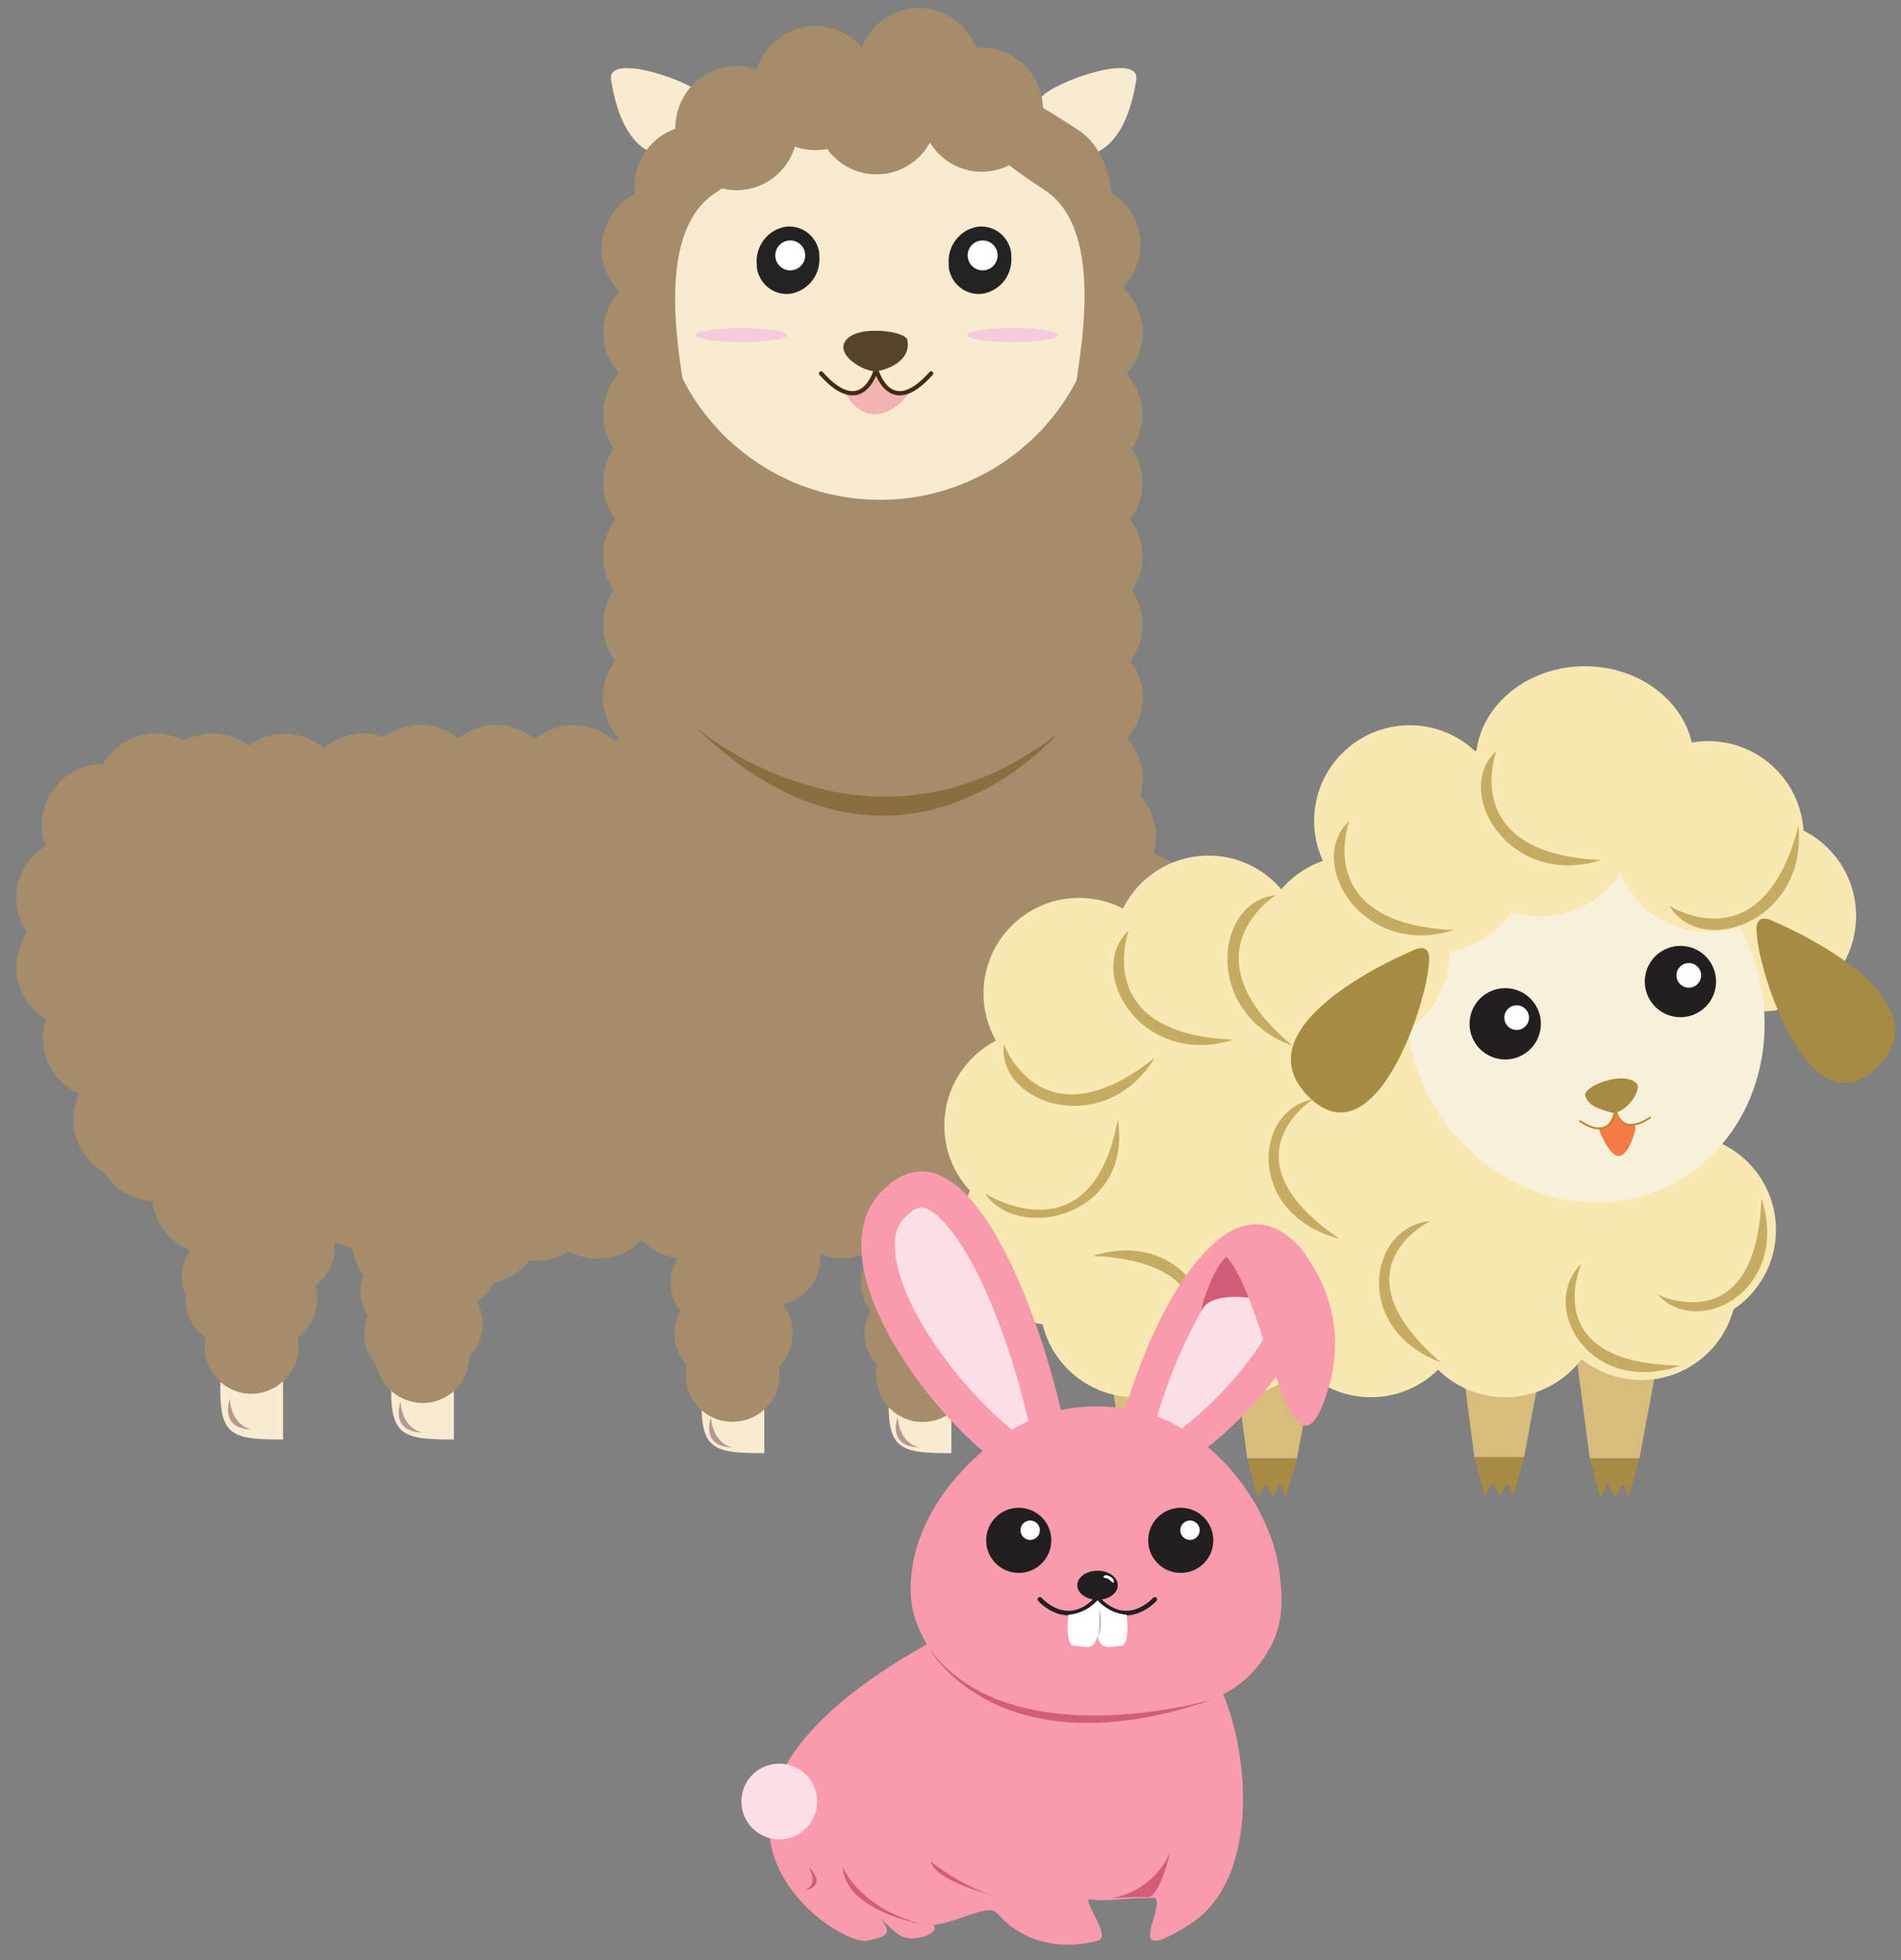 <?xml version="1.0" encoding="utf-8"?>
<!-- Generator: Adobe Illustrator 22.1.0, SVG Export Plug-In . SVG Version: 6.00 Build 0)  -->
<svg version="1.1" id="Layer_1" xmlns="http://www.w3.org/2000/svg" xmlns:xlink="http://www.w3.org/1999/xlink" x="0px" y="0px"
	 viewBox="0 0 431.8 445.1" style="enable-background:new 0 0 431.8 445.1;" xml:space="preserve">
<rect x="0" y="0" width="431.8" height="445.1" fill="#808080" stroke="none"/>
<style type="text/css">
	.st0{fill:#F9EBD2;}
	.st1{fill:#DDDDDD;}
	.st2{fill:#A58C6B;}
	.st3{fill:#896F40;}
	.st4{fill:#232323;}
	.st5{opacity:0.82;fill:#F2C5DC;enable-background:new    ;}
	.st6{fill:#FFFFFF;}
	.st7{fill:#B5988F;}
	.st8{fill:#F4B3B3;}
	.st9{fill:none;stroke:#422D12;stroke-width:0.971;stroke-linecap:round;stroke-linejoin:round;}
	.st10{fill:#56432B;}
	.st11{fill:#D8BC7D;}
	.st12{fill:#A88B43;}
	.st13{fill:#F9E8B2;}
	.st14{fill:#F9F0DC;}
	.st15{fill:#231F20;}
	.st16{fill:#C6AC63;}
	.st17{fill:#F47B45;}
	.st18{fill:none;stroke:#B78B29;stroke-width:0.433;stroke-linecap:round;stroke-linejoin:round;}
	.st19{fill:#F99BAD;}
	.st20{fill:#FCDEE7;}
	.st21{fill:none;stroke:#231F20;stroke-width:1.038;stroke-linecap:round;stroke-linejoin:round;}
	.st22{fill:#D15D78;}
	.st23{fill:#BCBCBC;}
</style>
<g id="Layer_2_3_">
	<g id="Alpaca">
		<path class="st0" d="M216.1,330c-12.3,0-14.7-0.9-14.2-14.2c0.5-13.3,14.2-12.8,14.2,0V330z"/>
		<path class="st0" d="M173.6,330c-12.3,0-14.7-0.9-14.2-14.2c0.5-13.3,14.2-12.8,14.2,0V330z"/>
		<path class="st0" d="M103.1,326.9c-12.3,0-14.7-0.9-14.2-14.2c0.5-13.3,14.2-12.8,14.2,0V326.9z"/>
		<path class="st0" d="M64.3,326.9c-12.3,0-14.7-0.9-14.2-14.2c0.5-13.3,14.2-12.8,14.2,0V326.9z"/>
		<path class="st0" d="M149.1,35.1c-6.8-2.1-9.3-10.6-10.3-17s18.7,0.4,21.6,4C168.7,32.3,155.9,37.2,149.1,35.1z"/>
		<path class="st0" d="M247.8,35.1c6.8-2.1,9.3-10.6,10.3-17s-18.7,0.4-21.6,4C228.2,32.3,240.9,37.2,247.8,35.1z"/>
		<circle class="st1" cx="188" cy="23.3" r="13.8"/>
		<path class="st2" d="M6.1,211.8c-0.2,0.2-0.3,0.4-0.4,0.7c-3.9,6.5-1.9,15,4.7,19c-2.2,6.8,1.1,14,7.6,16.9
			c-3,6.5-0.6,14.2,5.6,17.8c2.4,3.9,6.5,6.3,11,6.6c0.6,5,3.9,9.3,8.6,11.1c-2.1,3.1-2.5,7-1,10.4c0,0.3,0,0.5,0,0.8
			c0,3.5,1.7,6.7,4.5,8.7c-0.3,1.3-0.3,2.7,0,4.1c1.1,5.8,6.8,9.6,12.5,8.4s9.6-6.8,8.4-12.5c3.7-2.7,5.3-7.4,4-11.8
			c3.1-2.3,4.8-6.1,4.3-9.9c1.3,0.6,2.7,1,4.1,1.2c0.3,2.2,1.2,4.4,2.5,6.2c-1.1,3.1-0.8,6.6,1,9.4c-1.5,3.8-0.8,8.1,2,11.1
			c1,4.9,5.2,8.4,10.2,8.6c5.9,0.2,10.8-4.5,10.9-10.4c3.3-3.4,4-8.5,1.7-12.6c1.7-1,3-2.5,3.9-4.3c3.2-0.7,6.1-2.5,8-5.1
			c0.6,0.1,1.1,0.1,1.7,0.1c2.6,0,5.1-0.7,7.3-2.1c5.5,2.9,12.2,1.9,16.5-2.6c2.2,2.3,5.1,3.7,8.2,4.1c-2.3,3.7-2.1,8.5,0.6,12
			c-2.2,4-1.6,8.9,1.5,12.3c-0.3,1.4-0.3,2.8-0.1,4.1c1,5.8,6.6,9.7,12.4,8.6c5.8-1,9.7-6.6,8.6-12.4c3.9-3.8,4.2-9.9,0.9-14.1
			c5-1,8.5-5.4,8.5-10.5c0-0.3,0-0.6,0-0.9c3.9,1.5,8.3,1.2,11.9-0.9c0,0.1,0.1,0.1,0.1,0.2c-3.4,3.8-3.7,9.5-0.6,13.6
			c-2.2,4-1.6,8.9,1.5,12.3c-0.3,1.4-0.3,2.9,0,4.3c1.1,5.8,6.7,9.6,12.5,8.4s9.6-6.7,8.4-12.5c2.4-2.4,3.4-5.9,2.8-9.2
			c3.2-1.1,5.7-3.6,6.7-6.8c4-1,7.4-3.8,9.1-7.6c4.8-0.3,9.1-3.1,11.3-7.4c6.7-1,11.7-6.7,11.9-13.5c0,0,0,0,0,0
			c7.3-2,11.6-9.6,9.6-16.9c4.6-4.2,5.9-11,3-16.5c3.1-6.1,1.3-13.6-4.3-17.6c0.8-1.2,1.3-2.5,1.7-3.9c1.9-7.4-2.5-14.9-9.9-16.8
			c1.4-4.6,0.2-9.6-3-13.2c1.4-4.6,0.2-9.6-3-13.1c4.4-4.9,4.8-12.2,0.8-17.5c3.5-4.7,3.7-11.2,0.3-16.1c3.4-4.9,3.2-11.4-0.4-16.1
			c3.6-4.7,3.7-11.2,0.4-16.1c3.6-5.3,3.1-12.3-1.2-17c0,0,0,0,0.1-0.1c5.1-5.7,4.6-14.4-1-19.5c0.2-0.2,0.3-0.3,0.5-0.5
			c5.1-5.7,4.7-14.4-1-19.5c-5.7-5.1-14.4-4.7-19.5,1s-4.7,14.4,1,19.5c-5.2,5.2-5.4,13.6-0.4,19c-0.3,0.4-0.6,0.7-0.9,1.1h-72.7
			c-0.3-0.4-0.6-0.8-0.9-1.1c4.9-5.4,4.8-13.8-0.4-19c2.8-3,4.1-7.1,3.5-11.1c5.2-2.6,8.2-8.3,7.5-14.1c-1-7.6-7.9-12.9-15.5-12
			c-7.6,1-12.9,7.9-12,15.5c-1.3,0.7-2.5,1.5-3.5,2.6c-5.4,5.4-5.4,14.1,0,19.5c-4.9,5.2-4.9,13.3-0.1,18.6
			c-4.3,4.7-4.8,11.8-1.2,17c-3.3,4.9-3.2,11.4,0.4,16.1c-3.6,4.7-3.7,11.2-0.4,16.1c-3.4,4.9-3.2,11.3,0.3,16.1
			c-4,5.3-3.6,12.6,0.8,17.5c-0.2,0.3-0.5,0.6-0.7,0.9c-5.1-4.8-12.9-5.1-18.3-0.7c-5.1-4.2-12.3-4.2-17.4-0.1
			c-4.9-4-11.9-4.1-16.9-0.3c-4.6-1.7-9.8-0.8-13.6,2.5c-4.9-4.1-12-4.4-17.1-0.6c-4.3-3.2-10-3.6-14.7-1.1
			c-6.6-3.5-14.7-1.1-18.4,5.3c0,0,0,0-0.1,0c-1.7,0-3.3,0.3-4.8,0.9c-7.1,2.7-10.8,10.6-8.1,17.7c-4.2,2.5-6.7,7-6.7,11.8
			C3.7,206.7,4.6,209.5,6.1,211.8z"/>
		<path class="st3" d="M157.7,164.9c45.9,44.7,82.4,1.8,82.4,1.8C197.5,199.7,157.7,164.9,157.7,164.9z"/>
		<circle class="st0" cx="199.9" cy="63.2" r="50.3"/>
		<path class="st4" d="M186.1,58.1c0-0.2,0-0.4,0-0.6c-0.5-3.8-3.9-6.5-7.7-6c-4.1,0.7-6.9,4.5-6.5,8.6c0,0.2,0,0.4,0,0.6
			c0.5,3.8,3.9,6.5,7.7,6C183.6,66,186.5,62.3,186.1,58.1z M179.2,54.8c0.1,0,0.1,0,0.2,0c1.5-0.1,2.7,1.1,2.7,2.5
			c0.2,1.6-0.9,3-2.5,3.3c-0.1,0-0.1,0-0.2,0c-1.5,0.1-2.7-1.1-2.7-2.5C176.6,56.5,177.7,55.1,179.2,54.8L179.2,54.8z"/>
		<path class="st4" d="M229.7,58.1c0-0.2,0-0.4,0-0.6c-0.5-3.8-3.9-6.5-7.7-6c-4.1,0.7-6.9,4.5-6.5,8.6c0,0.2,0,0.4,0,0.6
			c0.5,3.8,3.9,6.5,7.7,6C227.3,66,230.1,62.3,229.7,58.1z M223.1,54.8c1.5-0.1,2.7,1.1,2.7,2.5c0.2,1.6-0.9,3-2.5,3.3
			c-0.1,0-0.1,0-0.2,0c-1.5,0.1-2.7-1.1-2.7-2.5c-0.2-1.6,0.9-3,2.5-3.3C222.9,54.8,223,54.8,223.1,54.8z"/>
		<ellipse class="st5" cx="168.5" cy="76.1" rx="10.4" ry="1.6"/>
		<ellipse class="st5" cx="230" cy="76.1" rx="10.4" ry="1.6"/>
		<circle class="st6" cx="179.5" cy="58" r="3.4"/>
		<circle class="st6" cx="223.2" cy="58" r="3.4"/>
		<ellipse class="st2" cx="167.3" cy="29.1" rx="13.9" ry="14.1"/>
		<ellipse class="st2" cx="185.2" cy="20" rx="13.9" ry="14.1"/>
		<ellipse class="st2" cx="208.7" cy="15.9" rx="13.9" ry="14.1"/>
		<ellipse class="st2" cx="223" cy="24.9" rx="13.9" ry="14.1"/>
		<path class="st2" d="M154.8,30.2c16.6-10.7,30.1-18,32.8-13.7s-8.5,16.6-25.1,27.3s-5,48.7-7.7,44.4
			C152,83.8,138.2,40.9,154.8,30.2z"/>
		<path class="st2" d="M244.9,29.5c-16.6-10.7-30.1-18-32.8-13.7s8.5,16.6,25.1,27.3s5,48.7,7.7,44.4
			C247.6,83.2,261.5,40.3,244.9,29.5z"/>
		<ellipse class="st2" cx="199.1" cy="25.5" rx="13.9" ry="14.1"/>
		<path class="st7" d="M52.2,317.7c0.5,6.4,5,6.9,5,6.9C49.6,324.5,52.2,317.7,52.2,317.7z"/>
		<path class="st7" d="M91,318.4c0.5,6.4,5,6.9,5,6.9C88.4,325.2,91,318.4,91,318.4z"/>
		<path class="st7" d="M161.5,321.8c0.5,6.4,5,6.9,5,6.9C158.9,328.6,161.5,321.8,161.5,321.8z"/>
		<path class="st7" d="M203.9,321.8c0.5,6.4,5,6.9,5,6.9C201.3,328.6,203.9,321.8,203.9,321.8z"/>
		<path class="st8" d="M199.2,82c-1.3,9-7.5,6.9-7.5,6.9c6.9,11.9,15.9-0.4,14.7,0C199.2,91.3,199.2,82,199.2,82z"/>
		<path class="st9" d="M186.5,84.8c9.6,10.8,12.6-1.2,12.6-1.2"/>
		<path class="st9" d="M211.5,84.8c-9.6,10.8-12.6-1.2-12.6-1.2"/>
		<path class="st10" d="M199.2,84.3c-2.5,0.4-9.8-3.6-7-7.1c2.8-3.5,13.6-2,13.9,0C207,81.9,201.7,83.9,199.2,84.3z"/>
	</g>
</g>
<g id="Layer_2_7_">
	<g id="sheep">
		<polygon class="st11" points="331,301.1 334.9,330.9 346.2,330.9 351.8,300.7 		"/>
		<polygon class="st12" points="343.7,339.7 342.4,336.7 340.7,339.7 339,336.7 337.3,339.7 334.9,330.9 346.2,330.9 		"/>
		<polygon class="st11" points="279.3,301.4 283.3,331.2 294.6,331.2 300.2,301 		"/>
		<polygon class="st12" points="292.1,340 290.8,337 289.1,340 287.4,337 285.6,340 283.3,331.2 294.6,331.2 		"/>
		<polygon class="st11" points="251.3,304.1 255.3,333.9 266.6,333.9 272.2,303.7 		"/>
		<polygon class="st12" points="264.1,342.8 262.8,339.7 261.1,342.8 259.4,339.7 257.6,342.8 255.3,333.9 266.6,333.9 		"/>
		<polygon class="st11" points="357.2,301.4 361.1,331.2 372.4,331.2 378,301 		"/>
		<polygon class="st12" points="369.9,340 368.7,336.9 366.9,340 365.2,336.9 363.5,340 361.1,331.2 372.4,331.2 		"/>
		<circle class="st13" cx="372.8" cy="291.7" r="21.7"/>
		<circle class="st13" cx="381.7" cy="279.3" r="21.7"/>
		<path class="st13" d="M388,218.9v77.5c0,4-3.3,7.3-7.3,7.3H252.7c-4,0-7.3-3.3-7.3-7.3v-77.5c0-4,3.3-7.3,7.3-7.3h127.9
			C384.7,211.6,388,214.9,388,218.9z"/>
		<circle class="st13" cx="399.9" cy="208" r="21.7"/>
		
			<ellipse transform="matrix(0.908 -0.419 0.419 0.908 -63.191 172.135)" class="st14" cx="360" cy="229.8" rx="40.2" ry="43.7"/>
		<circle class="st13" cx="388" cy="190" r="21.7"/>
		<ellipse class="st13" cx="360" cy="173" rx="24.8" ry="21.7"/>
		<circle class="st13" cx="325.7" cy="194.7" r="21.7"/>
		<circle class="st13" cx="320.2" cy="186.4" r="21.7"/>
		<circle class="st13" cx="350" cy="186.4" r="21.7"/>
		<circle class="st13" cx="341.9" cy="295.6" r="21.7"/>
		<circle class="st13" cx="311.4" cy="295.6" r="21.7"/>
		<circle class="st13" cx="279.5" cy="295.6" r="21.7"/>
		<circle class="st13" cx="257.9" cy="295.6" r="21.7"/>
		<circle class="st13" cx="240.1" cy="279.3" r="21.7"/>
		<circle class="st13" cx="245.1" cy="225.6" r="21.7"/>
		<circle class="st13" cx="274.5" cy="216" r="21.7"/>
		<circle class="st13" cx="307.6" cy="216" r="21.7"/>
		<circle class="st13" cx="236.2" cy="255.6" r="21.7"/>
		<circle class="st15" cx="381.7" cy="222.9" r="8.1"/>
		<circle class="st15" cx="341.9" cy="232.5" r="8.1"/>
		<circle class="st6" cx="383.6" cy="221.5" r="2.8"/>
		<circle class="st6" cx="344.5" cy="231.1" r="2.8"/>
		<path class="st12" d="M324.5,216.6c1.5,5.6-11.2,48.8-27.4,32.3c-16.2-16.5,23.5-32.9,23.5-32.9S323.8,214.1,324.5,216.6z"/>
		<path class="st12" d="M399.1,209.9c-1.5,5.6,11.2,48.8,27.4,32.3c16.2-16.5-23.5-32.9-23.5-32.9S399.8,207.4,399.1,209.9z"/>
		<path class="st16" d="M306.5,186.4c-10.2,9.4,3,31.4,23.8,24.8C297.6,209.8,306.5,186.4,306.5,186.4z"/>
		<path class="st16" d="M339.9,170.5c-10.2,9.4,3,31.4,23.8,24.8C331,193.9,339.9,170.5,339.9,170.5z"/>
		<path class="st16" d="M379.2,205.7c7.1,12,31.4,3.6,29.3-18.1C400.3,219.3,379.2,205.7,379.2,205.7z"/>
		<path class="st16" d="M256.4,211.3c-10.2,9.4,3,31.4,23.8,24.8C247.5,234.8,256.4,211.3,256.4,211.3z"/>
		<path class="st16" d="M289.8,203.3c-13.9,1.3-16.7,26.8,3.8,34.2C268.5,216.5,289.8,203.3,289.8,203.3z"/>
		<path class="st16" d="M228,237.1c-1.5,13.8,22.9,21.7,34.3,3.1C236.6,260.6,228,237.1,228,237.1z"/>
		<path class="st16" d="M223.7,271c7.9,11.5,33.7,4.9,30.2-16.7C247.8,286.5,223.7,271,223.7,271z"/>
		<path class="st16" d="M269.9,309c10.2-9.4-0.9-30.3-21.7-23.8C280.9,286.7,269.9,309,269.9,309z"/>
		<path class="st16" d="M324.9,277.3c-13.9,1.1-18,24.4,2.4,32.1C302.4,288,324.9,277.3,324.9,277.3z"/>
		<path class="st16" d="M376.5,294c9.5,10.2,30.3-1.2,23.6-21.9C398.9,304.9,376.5,294,376.5,294z"/>
		<path class="st16" d="M359.2,287c-9.9,9.7,1.9,30.3,22.5,23.1C348.9,309.7,359.2,287,359.2,287z"/>
		<path class="st16" d="M298.3,249.6c-13.7,2.6-15.2,26.2,5.9,31.7C277.2,262.8,298.3,249.6,298.3,249.6z"/>
		<path class="st16" d="M292.1,309.9c12.6-5.9,8.4-29.2-13.4-29.3C309.4,291.9,292.1,309.9,292.1,309.9z"/>
		<path class="st17" d="M366.9,252c-0.8,4.6-3.8,4.2-3.8,4.2s2.2,6.3,4.6,6.3c2.4,0,4.4-7.1,3.6-7C367.1,256,366.9,252,366.9,252z"
			/>
		<path class="st18" d="M358.9,254.6c7.3,4.8,8-2.3,8-3"/>
		<path class="st18" d="M374.8,253.8c-7.3,4.8-8-2.3-8-3"/>
		<path class="st12" d="M360.1,248.9c0.7,2.1,2.6,2.8,5.7,3.7s7.4-5.1,5.9-6.6C368.7,243,359.3,246.8,360.1,248.9z"/>
	</g>
</g>
<g id="Layer_2_6_">
	<g id="Rabbit">
		<path class="st19" d="M197.7,427.5c-6.4,0.5,2.8,8.7,5.8,11.4c3,2.7,9.2,0.5,8.8-1.2c-0.4-1.6-3.1-2.9-3.1-2.9
			S204.1,427,197.7,427.5z"/>
		<path class="st19" d="M210.9,373.2c-67.7,37.7-21.2,68.8-14,67.5c7.3-1.3,5.4-2.6-2.7-11.8c2.7,4.5,6.4,6.1,14.6,8
			c2,0.5-1.1-0.2,1,0.2c5.7,0.9,14.4-5.3,16.7-2.6c8.8,10,21.1,6.7,22.9,6.2c3.4-1-4.5-10.1-1.5-9.4c3,0.7,6.3-0.3,14.6-0.3
			c1.9,3.3-7.9,16,7.9,5.9c15.9-10.1,14.1-40.6,5.2-57C275.7,379.7,298,324.6,210.9,373.2z"/>
		<path class="st19" d="M237.1,336.5c-11.7,2.5-55.9-46.8-36.7-66.1c19.2-19.3,36.7,29.9,41.4,53.7
			C241.8,324.1,248.8,334,237.1,336.5z"/>
		<path class="st20" d="M234.8,327.9c-7.1-3.2-25.3-21.6-30.4-38.3c-2.8-9.2,0.2-12.2,1.2-13.2c1-1,2.4-2.2,3.7-2.2
			c2.1,0,7.3,3.6,13.7,17c5.6,11.9,9.5,25.9,11.2,34.5l0.4,1.8L234.8,327.9z"/>
		<path class="st19" d="M258.5,336.3c11.2,2.1,53.9-38.5,35.4-54.4s-35.4,24.6-39.9,44.1C254,326.1,247.3,334.3,258.5,336.3z"/>
		<path class="st20" d="M260.7,329.3c6.8-2.7,24.4-17.8,29.3-31.5c2.7-7.6-0.2-10-1.2-10.9c-0.9-0.8-2.3-1.8-3.5-1.8
			c-2,0-7.1,2.9-13.2,14c-5.4,9.8-9.2,21.3-10.8,28.4l-0.3,1.5L260.7,329.3z"/>
		<path class="st19" d="M220.7,331.8c7.6-7.2,16.2-12.4,28.1-12.4c11.5,0,19.2,3.5,26.8,10.3c7.6,6.8,13.6,17.1,15,27.1
			c1.2,9.1,0.5,15.2-5.6,22.4c-7.2,8.5-23.1,11.7-36,11.7c-13.7,0-30.5-4.3-36.7-14.4c-4.3-7.1-6.2-11.4-5.2-19.7
			C208.2,347.5,213.7,338.5,220.7,331.8z"/>
		<circle class="st15" cx="268.2" cy="349.8" r="7.4"/>
		<circle class="st15" cx="231.4" cy="349.8" r="7.4"/>
		<circle class="st6" cx="270.3" cy="347.5" r="2.2"/>
		<circle class="st6" cx="234" cy="347.5" r="2.2"/>
		<path class="st21" d="M249.5,363.2c6.7,7,12.8,0,12.8,0"/>
		<path class="st21" d="M249,363.2c-6.7,7-12.8,0-12.8,0"/>
		<ellipse class="st15" cx="249.3" cy="360" rx="4.6" ry="3.3"/>
		<path class="st22" d="M273.2,297.2c2.1-3.7,10.4-2.5,10.4-2.5C280.6,269.8,271.2,300.9,273.2,297.2z"/>
		<path class="st19" d="M274.1,284.1c11.3-5.5,17.5,57.2,26.4,34.8c8.9-22.3-6.6-37-6.6-37C283.6,272,274.1,284.1,274.1,284.1z"/>
		<circle class="st20" cx="177" cy="409.1" r="8.6"/>
		<path class="st22" d="M252.3,431.1c3-0.2,5.3-0.3,8.6-0.3c2.7-0.5,4.9-10.2,4.9-10.2C263.4,426.2,258.3,430.1,252.3,431.1z"/>
		<path class="st22" d="M211.1,374.4c18.4,25.1,64.5,11.5,64.5,11.5C226.7,402.8,211.1,374.4,211.1,374.4z"/>
		<path class="st6" d="M249.3,363.4c-1.4,13.5,2.6,10.2,5.1,10.4c2.5,0.1,1.5-7.1,1.5-7.1C253.4,366.5,251,365.3,249.3,363.4z"/>
		<path class="st6" d="M249.3,363.4c1.4,13.5-2.6,10.2-5.1,10.4c-2.5,0.1-1.5-7.1-1.5-7.1C245.2,366.5,247.6,365.3,249.3,363.4z"/>
		<path class="st23" d="M249.5,371.7c0.8-2.1,0.8-4.5,0.1-6.6C249.9,367.2,249.5,371.7,249.5,371.7z"/>
		<path class="st6" d="M251.3,358.4c0.7,0,1.7,1.7,1.7,0.7s-1.7-1.4-1.7-1.4C250.4,357.8,250.5,358.4,251.3,358.4z"/>
		<path class="st22" d="M209.1,436.9c-14.3-3.9-17.7-13-17.7-13C191.9,433.9,209.1,436.9,209.1,436.9z"/>
		<path class="st22" d="M211.4,422.7c1.1,4.5,14,7.7,14,7.7C218.1,428.2,211.4,422.7,211.4,422.7z"/>
		<path class="st22" d="M182.5,429.3c3.9-1.2,1.1-5.4,1.1-5.4C188.4,428.7,182.5,429.3,182.5,429.3z"/>
	</g>
</g>
</svg>
